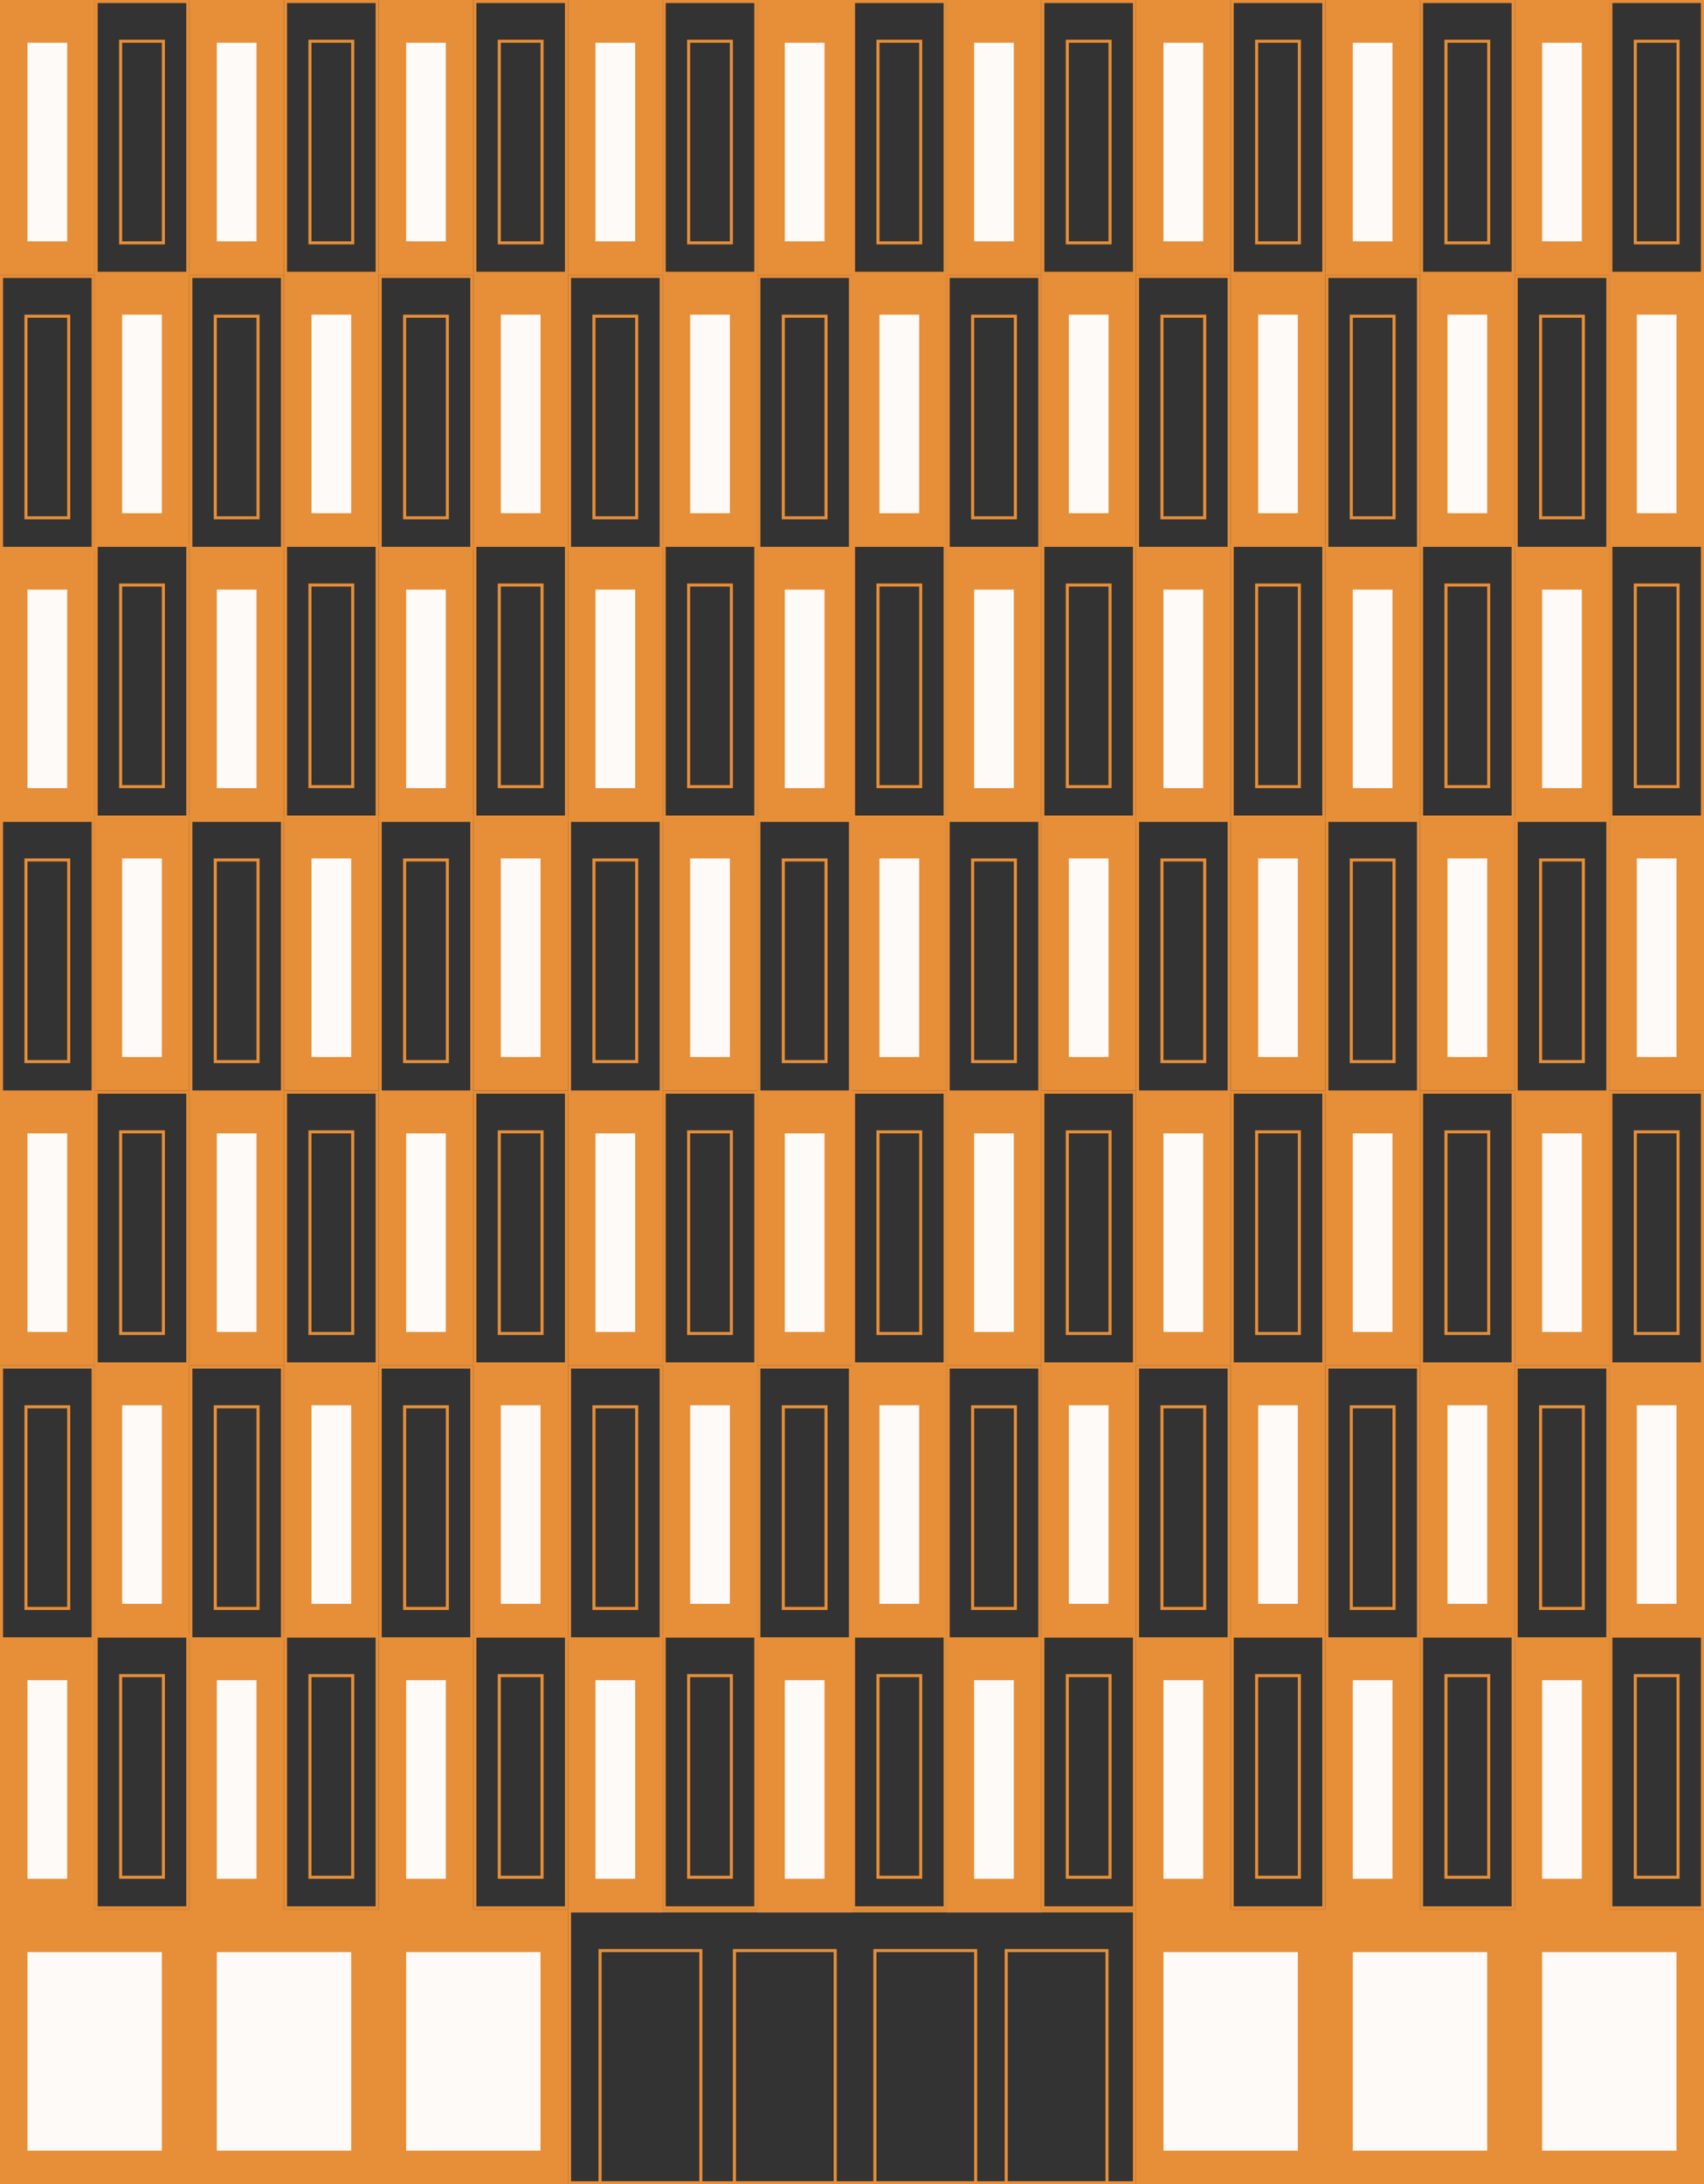 <svg width="558" height="715" viewBox="0 0 558 715" fill="none" xmlns="http://www.w3.org/2000/svg">
<rect x="0" y="0" width="558" height="715" fill="#333333" stroke="none"/>
<rect x="0.5" y="447.5" width="30" height="89" stroke="#E68E38"/>
<rect x="248.5" y="447.5" width="30" height="89" stroke="#E68E38"/>
<rect x="124.5" y="447.5" width="30" height="89" stroke="#E68E38"/>
<rect x="372.5" y="447.5" width="30" height="89" stroke="#E68E38"/>
<rect x="62.5" y="447.5" width="30" height="89" stroke="#E68E38"/>
<rect x="310.5" y="447.5" width="30" height="89" stroke="#E68E38"/>
<rect x="186.5" y="447.5" width="30" height="89" stroke="#E68E38"/>
<rect x="434.5" y="447.5" width="30" height="89" stroke="#E68E38"/>
<rect x="496.5" y="447.5" width="30" height="89" stroke="#E68E38"/>
<rect x="31.5" y="357.5" width="30" height="89" stroke="#E68E38"/>
<rect x="279.5" y="357.5" width="30" height="89" stroke="#E68E38"/>
<rect x="155.5" y="357.5" width="30" height="89" stroke="#E68E38"/>
<rect x="403.5" y="357.5" width="30" height="89" stroke="#E68E38"/>
<rect x="93.5" y="357.5" width="30" height="89" stroke="#E68E38"/>
<rect x="341.5" y="357.5" width="30" height="89" stroke="#E68E38"/>
<rect x="217.5" y="357.5" width="30" height="89" stroke="#E68E38"/>
<rect x="465.5" y="357.5" width="30" height="89" stroke="#E68E38"/>
<rect x="527.5" y="357.5" width="30" height="89" stroke="#E68E38"/>
<rect x="0.5" y="90.5" width="30" height="89" stroke="#E68E38"/>
<rect x="248.5" y="90.5" width="30" height="89" stroke="#E68E38"/>
<rect x="124.5" y="90.5" width="30" height="89" stroke="#E68E38"/>
<rect x="372.5" y="90.5" width="30" height="89" stroke="#E68E38"/>
<rect x="62.5" y="90.5" width="30" height="89" stroke="#E68E38"/>
<rect x="310.5" y="90.5" width="30" height="89" stroke="#E68E38"/>
<rect x="186.5" y="90.5" width="30" height="89" stroke="#E68E38"/>
<rect x="434.5" y="90.5" width="30" height="89" stroke="#E68E38"/>
<rect x="496.5" y="90.5" width="30" height="89" stroke="#E68E38"/>
<rect x="0.5" y="536.5" width="30" height="89" fill="#E68E38" stroke="#E68E38"/>
<rect x="248.5" y="536.5" width="30" height="89" fill="#E68E38" stroke="#E68E38"/>
<rect x="124.5" y="536.5" width="30" height="89" fill="#E68E38" stroke="#E68E38"/>
<rect x="372.5" y="536.5" width="30" height="89" fill="#E68E38" stroke="#E68E38"/>
<rect x="62.5" y="536.5" width="30" height="89" fill="#E68E38" stroke="#E68E38"/>
<rect x="310.5" y="536.5" width="30" height="89" fill="#E68E38" stroke="#E68E38"/>
<rect x="186.5" y="536.5" width="30" height="89" fill="#E68E38" stroke="#E68E38"/>
<rect x="434.5" y="536.5" width="30" height="89" fill="#E68E38" stroke="#E68E38"/>
<rect x="496.5" y="536.5" width="30" height="89" fill="#E68E38" stroke="#E68E38"/>
<rect x="0.5" y="625.5" width="185" height="89" fill="#E68E38" stroke="#E68E38"/>
<rect x="372.5" y="625.5" width="185" height="89" fill="#E68E38" stroke="#E68E38"/>
<rect x="31.5" y="446.5" width="30" height="89" fill="#E68E38" stroke="#E68E38"/>
<rect x="279.5" y="446.5" width="30" height="89" fill="#E68E38" stroke="#E68E38"/>
<rect x="155.5" y="446.5" width="30" height="89" fill="#E68E38" stroke="#E68E38"/>
<rect x="403.5" y="446.5" width="30" height="89" fill="#E68E38" stroke="#E68E38"/>
<rect x="93.5" y="446.5" width="30" height="89" fill="#E68E38" stroke="#E68E38"/>
<rect x="341.5" y="446.5" width="30" height="89" fill="#E68E38" stroke="#E68E38"/>
<rect x="217.5" y="446.5" width="30" height="89" fill="#E68E38" stroke="#E68E38"/>
<rect x="465.5" y="446.5" width="30" height="89" fill="#E68E38" stroke="#E68E38"/>
<rect x="527.5" y="446.5" width="30" height="89" fill="#E68E38" stroke="#E68E38"/>
<rect x="0.5" y="179.5" width="30" height="89" fill="#E68E38" stroke="#E68E38"/>
<rect x="248.5" y="179.5" width="30" height="89" fill="#E68E38" stroke="#E68E38"/>
<rect x="124.5" y="179.5" width="30" height="89" fill="#E68E38" stroke="#E68E38"/>
<rect x="372.5" y="179.5" width="30" height="89" fill="#E68E38" stroke="#E68E38"/>
<rect x="62.5" y="179.5" width="30" height="89" fill="#E68E38" stroke="#E68E38"/>
<rect x="310.5" y="179.5" width="30" height="89" fill="#E68E38" stroke="#E68E38"/>
<rect x="186.5" y="179.5" width="30" height="89" fill="#E68E38" stroke="#E68E38"/>
<rect x="434.5" y="179.5" width="30" height="89" fill="#E68E38" stroke="#E68E38"/>
<rect x="496.5" y="179.5" width="30" height="89" fill="#E68E38" stroke="#E68E38"/>
<rect x="31.5" y="89.5" width="30" height="89" fill="#E68E38" stroke="#E68E38"/>
<rect x="279.5" y="89.5" width="30" height="89" fill="#E68E38" stroke="#E68E38"/>
<rect x="155.5" y="89.5" width="30" height="89" fill="#E68E38" stroke="#E68E38"/>
<rect x="403.5" y="89.5" width="30" height="89" fill="#E68E38" stroke="#E68E38"/>
<rect x="93.5" y="89.5" width="30" height="89" fill="#E68E38" stroke="#E68E38"/>
<rect x="341.5" y="89.5" width="30" height="89" fill="#E68E38" stroke="#E68E38"/>
<rect x="217.5" y="89.5" width="30" height="89" fill="#E68E38" stroke="#E68E38"/>
<rect x="465.5" y="89.5" width="30" height="89" fill="#E68E38" stroke="#E68E38"/>
<rect x="527.5" y="89.5" width="30" height="89" fill="#E68E38" stroke="#E68E38"/>
<rect x="0.5" y="357.5" width="30" height="89" fill="#E68E38" stroke="#E68E38"/>
<rect x="248.5" y="357.5" width="30" height="89" fill="#E68E38" stroke="#E68E38"/>
<rect x="124.5" y="357.5" width="30" height="89" fill="#E68E38" stroke="#E68E38"/>
<rect x="372.5" y="357.5" width="30" height="89" fill="#E68E38" stroke="#E68E38"/>
<rect x="62.5" y="357.5" width="30" height="89" fill="#E68E38" stroke="#E68E38"/>
<rect x="310.5" y="357.5" width="30" height="89" fill="#E68E38" stroke="#E68E38"/>
<rect x="186.5" y="357.5" width="30" height="89" fill="#E68E38" stroke="#E68E38"/>
<rect x="434.5" y="357.5" width="30" height="89" fill="#E68E38" stroke="#E68E38"/>
<rect x="496.5" y="357.5" width="30" height="89" fill="#E68E38" stroke="#E68E38"/>
<rect x="31.5" y="267.5" width="30" height="89" fill="#E68E38" stroke="#E68E38"/>
<rect x="279.5" y="267.5" width="30" height="89" fill="#E68E38" stroke="#E68E38"/>
<rect x="155.5" y="267.5" width="30" height="89" fill="#E68E38" stroke="#E68E38"/>
<rect x="403.5" y="267.5" width="30" height="89" fill="#E68E38" stroke="#E68E38"/>
<rect x="93.5" y="267.5" width="30" height="89" fill="#E68E38" stroke="#E68E38"/>
<rect x="341.5" y="267.5" width="30" height="89" fill="#E68E38" stroke="#E68E38"/>
<rect x="217.5" y="267.5" width="30" height="89" fill="#E68E38" stroke="#E68E38"/>
<rect x="465.5" y="267.5" width="30" height="89" fill="#E68E38" stroke="#E68E38"/>
<rect x="527.5" y="267.5" width="30" height="89" fill="#E68E38" stroke="#E68E38"/>
<rect x="31.5" y="535.5" width="30" height="89" stroke="#E68E38"/>
<rect x="279.5" y="535.5" width="30" height="89" stroke="#E68E38"/>
<rect x="186.5" y="625.5" width="185" height="89" stroke="#E68E38"/>
<rect x="155.5" y="535.5" width="30" height="89" stroke="#E68E38"/>
<rect x="403.5" y="535.5" width="30" height="89" stroke="#E68E38"/>
<rect x="93.5" y="535.5" width="30" height="89" stroke="#E68E38"/>
<rect x="341.5" y="535.5" width="30" height="89" stroke="#E68E38"/>
<rect x="217.5" y="535.5" width="30" height="89" stroke="#E68E38"/>
<rect x="465.5" y="535.5" width="30" height="89" stroke="#E68E38"/>
<rect x="527.5" y="535.5" width="30" height="89" stroke="#E68E38"/>
<rect x="0.5" y="268.5" width="30" height="89" stroke="#E68E38"/>
<rect x="248.5" y="268.5" width="30" height="89" stroke="#E68E38"/>
<rect x="124.5" y="268.5" width="30" height="89" stroke="#E68E38"/>
<rect x="372.5" y="268.5" width="30" height="89" stroke="#E68E38"/>
<rect x="62.5" y="268.5" width="30" height="89" stroke="#E68E38"/>
<rect x="310.5" y="268.5" width="30" height="89" stroke="#E68E38"/>
<rect x="186.5" y="268.5" width="30" height="89" stroke="#E68E38"/>
<rect x="434.5" y="268.5" width="30" height="89" stroke="#E68E38"/>
<rect x="496.5" y="268.5" width="30" height="89" stroke="#E68E38"/>
<rect x="31.5" y="178.5" width="30" height="89" stroke="#E68E38"/>
<rect x="279.5" y="178.5" width="30" height="89" stroke="#E68E38"/>
<rect x="155.5" y="178.5" width="30" height="89" stroke="#E68E38"/>
<rect x="403.5" y="178.5" width="30" height="89" stroke="#E68E38"/>
<rect x="93.5" y="178.5" width="30" height="89" stroke="#E68E38"/>
<rect x="341.5" y="178.5" width="30" height="89" stroke="#E68E38"/>
<rect x="217.5" y="178.5" width="30" height="89" stroke="#E68E38"/>
<rect x="465.5" y="178.5" width="30" height="89" stroke="#E68E38"/>
<rect x="527.5" y="178.5" width="30" height="89" stroke="#E68E38"/>
<rect x="8.5" y="460.5" width="14" height="66" stroke="#E68E38"/>
<rect x="256.5" y="460.5" width="14" height="66" stroke="#E68E38"/>
<rect x="132.5" y="460.5" width="14" height="66" stroke="#E68E38"/>
<rect x="380.5" y="460.5" width="14" height="66" stroke="#E68E38"/>
<rect x="70.5" y="460.5" width="14" height="66" stroke="#E68E38"/>
<rect x="318.5" y="460.5" width="14" height="66" stroke="#E68E38"/>
<rect x="194.5" y="460.5" width="14" height="66" stroke="#E68E38"/>
<rect x="442.5" y="460.5" width="14" height="66" stroke="#E68E38"/>
<rect x="504.5" y="460.5" width="14" height="66" stroke="#E68E38"/>
<rect x="39.5" y="370.5" width="14" height="66" stroke="#E68E38"/>
<rect x="287.5" y="370.5" width="14" height="66" stroke="#E68E38"/>
<rect x="163.5" y="370.5" width="14" height="66" stroke="#E68E38"/>
<rect x="411.5" y="370.5" width="14" height="66" stroke="#E68E38"/>
<rect x="101.5" y="370.5" width="14" height="66" stroke="#E68E38"/>
<rect x="349.5" y="370.5" width="14" height="66" stroke="#E68E38"/>
<rect x="225.5" y="370.5" width="14" height="66" stroke="#E68E38"/>
<rect x="473.5" y="370.5" width="14" height="66" stroke="#E68E38"/>
<rect x="535.5" y="370.5" width="14" height="66" stroke="#E68E38"/>
<rect x="8.5" y="103.5" width="14" height="66" stroke="#E68E38"/>
<rect x="256.5" y="103.5" width="14" height="66" stroke="#E68E38"/>
<rect x="132.5" y="103.5" width="14" height="66" stroke="#E68E38"/>
<rect x="380.5" y="103.5" width="14" height="66" stroke="#E68E38"/>
<rect x="70.5" y="103.5" width="14" height="66" stroke="#E68E38"/>
<rect x="318.5" y="103.5" width="14" height="66" stroke="#E68E38"/>
<rect x="194.5" y="103.5" width="14" height="66" stroke="#E68E38"/>
<rect x="442.5" y="103.5" width="14" height="66" stroke="#E68E38"/>
<rect x="504.5" y="103.5" width="14" height="66" stroke="#E68E38"/>
<rect x="39.5" y="548.5" width="14" height="66" stroke="#E68E38"/>
<rect x="287.5" y="548.5" width="14" height="66" stroke="#E68E38"/>
<rect x="196.5" y="638.5" width="33" height="76" stroke="#E68E38"/>
<rect x="286.5" y="638.5" width="33" height="76" stroke="#E68E38"/>
<rect x="240.5" y="638.5" width="33" height="76" stroke="#E68E38"/>
<rect x="329.5" y="638.5" width="33" height="76" stroke="#E68E38"/>
<rect x="163.5" y="548.5" width="14" height="66" stroke="#E68E38"/>
<rect x="411.5" y="548.5" width="14" height="66" stroke="#E68E38"/>
<rect x="101.5" y="548.5" width="14" height="66" stroke="#E68E38"/>
<rect x="349.5" y="548.5" width="14" height="66" stroke="#E68E38"/>
<rect x="225.5" y="548.5" width="14" height="66" stroke="#E68E38"/>
<rect x="473.5" y="548.5" width="14" height="66" stroke="#E68E38"/>
<rect x="535.5" y="548.5" width="14" height="66" stroke="#E68E38"/>
<rect x="8.5" y="281.5" width="14" height="66" stroke="#E68E38"/>
<rect x="256.5" y="281.5" width="14" height="66" stroke="#E68E38"/>
<rect x="132.5" y="281.5" width="14" height="66" stroke="#E68E38"/>
<rect x="380.5" y="281.5" width="14" height="66" stroke="#E68E38"/>
<rect x="70.5" y="281.5" width="14" height="66" stroke="#E68E38"/>
<rect x="318.5" y="281.5" width="14" height="66" stroke="#E68E38"/>
<rect x="194.5" y="281.5" width="14" height="66" stroke="#E68E38"/>
<rect x="442.5" y="281.5" width="14" height="66" stroke="#E68E38"/>
<rect x="504.5" y="281.5" width="14" height="66" stroke="#E68E38"/>
<rect x="39.5" y="191.5" width="14" height="66" stroke="#E68E38"/>
<rect x="287.5" y="191.5" width="14" height="66" stroke="#E68E38"/>
<rect x="163.5" y="191.5" width="14" height="66" stroke="#E68E38"/>
<rect x="411.5" y="191.5" width="14" height="66" stroke="#E68E38"/>
<rect x="101.5" y="191.5" width="14" height="66" stroke="#E68E38"/>
<rect x="349.5" y="191.5" width="14" height="66" stroke="#E68E38"/>
<rect x="225.5" y="191.5" width="14" height="66" stroke="#E68E38"/>
<rect x="473.5" y="191.5" width="14" height="66" stroke="#E68E38"/>
<rect x="535.5" y="191.5" width="14" height="66" stroke="#E68E38"/>
<rect x="31.5" y="0.5" width="30" height="89" stroke="#E68E38"/>
<rect x="279.5" y="0.5" width="30" height="89" stroke="#E68E38"/>
<rect x="155.5" y="0.5" width="30" height="89" stroke="#E68E38"/>
<rect x="403.5" y="0.5" width="30" height="89" stroke="#E68E38"/>
<rect x="93.5" y="0.5" width="30" height="89" stroke="#E68E38"/>
<rect x="341.5" y="0.5" width="30" height="89" stroke="#E68E38"/>
<rect x="217.5" y="0.5" width="30" height="89" stroke="#E68E38"/>
<rect x="465.5" y="0.5" width="30" height="89" stroke="#E68E38"/>
<rect x="527.5" y="0.5" width="30" height="89" stroke="#E68E38"/>
<rect x="0.5" y="0.5" width="30" height="89" fill="#E68E38" stroke="#E68E38"/>
<rect x="248.5" y="0.5" width="30" height="89" fill="#E68E38" stroke="#E68E38"/>
<rect x="124.5" y="0.5" width="30" height="89" fill="#E68E38" stroke="#E68E38"/>
<rect x="372.5" y="0.5" width="30" height="89" fill="#E68E38" stroke="#E68E38"/>
<rect x="62.5" y="0.5" width="30" height="89" fill="#E68E38" stroke="#E68E38"/>
<rect x="310.5" y="0.5" width="30" height="89" fill="#E68E38" stroke="#E68E38"/>
<rect x="186.5" y="0.5" width="30" height="89" fill="#E68E38" stroke="#E68E38"/>
<rect x="434.5" y="0.5" width="30" height="89" fill="#E68E38" stroke="#E68E38"/>
<rect x="496.5" y="0.5" width="30" height="89" fill="#E68E38" stroke="#E68E38"/>
<rect x="39.5" y="13.5" width="14" height="66" stroke="#E68E38"/>
<rect x="287.5" y="13.5" width="14" height="66" stroke="#E68E38"/>
<rect x="163.5" y="13.5" width="14" height="66" stroke="#E68E38"/>
<rect x="411.5" y="13.5" width="14" height="66" stroke="#E68E38"/>
<rect x="101.5" y="13.5" width="14" height="66" stroke="#E68E38"/>
<rect x="349.5" y="13.5" width="14" height="66" stroke="#E68E38"/>
<rect x="225.5" y="13.5" width="14" height="66" stroke="#E68E38"/>
<rect x="473.5" y="13.5" width="14" height="66" stroke="#E68E38"/>
<rect x="535.5" y="13.5" width="14" height="66" stroke="#E68E38"/>
<rect x="8.5" y="549.5" width="14" height="66" fill="#FDFAF7" stroke="#E68E38"/>
<rect x="256.5" y="549.5" width="14" height="66" fill="#FDFAF7" stroke="#E68E38"/>
<rect x="132.5" y="549.5" width="14" height="66" fill="#FDFAF7" stroke="#E68E38"/>
<rect x="380.5" y="549.5" width="14" height="66" fill="#FDFAF7" stroke="#E68E38"/>
<rect x="70.5" y="549.5" width="14" height="66" fill="#FDFAF7" stroke="#E68E38"/>
<rect x="318.5" y="549.5" width="14" height="66" fill="#FDFAF7" stroke="#E68E38"/>
<rect x="194.5" y="549.5" width="14" height="66" fill="#FDFAF7" stroke="#E68E38"/>
<rect x="442.5" y="549.5" width="14" height="66" fill="#FDFAF7" stroke="#E68E38"/>
<rect x="504.5" y="549.5" width="14" height="66" fill="#FDFAF7" stroke="#E68E38"/>
<rect x="8.5" y="638.5" width="45" height="66" fill="#FDFAF7" stroke="#E68E38"/>
<rect x="380.5" y="638.5" width="45" height="66" fill="#FDFAF7" stroke="#E68E38"/>
<rect x="70.5" y="638.5" width="45" height="66" fill="#FDFAF7" stroke="#E68E38"/>
<rect x="442.5" y="638.5" width="45" height="66" fill="#FDFAF7" stroke="#E68E38"/>
<rect x="132.5" y="638.5" width="45" height="66" fill="#FDFAF7" stroke="#E68E38"/>
<rect x="504.5" y="638.5" width="45" height="66" fill="#FDFAF7" stroke="#E68E38"/>
<rect x="39.5" y="459.5" width="14" height="66" fill="#FDFAF7" stroke="#E68E38"/>
<rect x="287.5" y="459.5" width="14" height="66" fill="#FDFAF7" stroke="#E68E38"/>
<rect x="163.5" y="459.5" width="14" height="66" fill="#FDFAF7" stroke="#E68E38"/>
<rect x="411.5" y="459.5" width="14" height="66" fill="#FDFAF7" stroke="#E68E38"/>
<rect x="101.5" y="459.5" width="14" height="66" fill="#FDFAF7" stroke="#E68E38"/>
<rect x="349.5" y="459.5" width="14" height="66" fill="#FDFAF7" stroke="#E68E38"/>
<rect x="225.5" y="459.5" width="14" height="66" fill="#FDFAF7" stroke="#E68E38"/>
<rect x="473.5" y="459.5" width="14" height="66" fill="#FDFAF7" stroke="#E68E38"/>
<rect x="535.5" y="459.5" width="14" height="66" fill="#FDFAF7" stroke="#E68E38"/>
<rect x="8.5" y="192.5" width="14" height="66" fill="#FDFAF7" stroke="#E68E38"/>
<rect x="256.5" y="192.5" width="14" height="66" fill="#FDFAF7" stroke="#E68E38"/>
<rect x="132.5" y="192.5" width="14" height="66" fill="#FDFAF7" stroke="#E68E38"/>
<rect x="380.5" y="192.5" width="14" height="66" fill="#FDFAF7" stroke="#E68E38"/>
<rect x="70.5" y="192.5" width="14" height="66" fill="#FDFAF7" stroke="#E68E38"/>
<rect x="318.5" y="192.5" width="14" height="66" fill="#FDFAF7" stroke="#E68E38"/>
<rect x="194.5" y="192.5" width="14" height="66" fill="#FDFAF7" stroke="#E68E38"/>
<rect x="442.5" y="192.5" width="14" height="66" fill="#FDFAF7" stroke="#E68E38"/>
<rect x="504.5" y="192.5" width="14" height="66" fill="#FDFAF7" stroke="#E68E38"/>
<rect x="39.5" y="102.5" width="14" height="66" fill="#FDFAF7" stroke="#E68E38"/>
<rect x="287.5" y="102.5" width="14" height="66" fill="#FDFAF7" stroke="#E68E38"/>
<rect x="163.5" y="102.5" width="14" height="66" fill="#FDFAF7" stroke="#E68E38"/>
<rect x="411.5" y="102.5" width="14" height="66" fill="#FDFAF7" stroke="#E68E38"/>
<rect x="101.5" y="102.5" width="14" height="66" fill="#FDFAF7" stroke="#E68E38"/>
<rect x="349.5" y="102.5" width="14" height="66" fill="#FDFAF7" stroke="#E68E38"/>
<rect x="225.5" y="102.5" width="14" height="66" fill="#FDFAF7" stroke="#E68E38"/>
<rect x="473.5" y="102.5" width="14" height="66" fill="#FDFAF7" stroke="#E68E38"/>
<rect x="535.5" y="102.5" width="14" height="66" fill="#FDFAF7" stroke="#E68E38"/>
<rect x="8.5" y="370.5" width="14" height="66" fill="#FDFAF7" stroke="#E68E38"/>
<rect x="256.5" y="370.5" width="14" height="66" fill="#FDFAF7" stroke="#E68E38"/>
<rect x="132.5" y="370.5" width="14" height="66" fill="#FDFAF7" stroke="#E68E38"/>
<rect x="380.5" y="370.5" width="14" height="66" fill="#FDFAF7" stroke="#E68E38"/>
<rect x="70.5" y="370.5" width="14" height="66" fill="#FDFAF7" stroke="#E68E38"/>
<rect x="318.5" y="370.5" width="14" height="66" fill="#FDFAF7" stroke="#E68E38"/>
<rect x="194.5" y="370.5" width="14" height="66" fill="#FDFAF7" stroke="#E68E38"/>
<rect x="442.5" y="370.5" width="14" height="66" fill="#FDFAF7" stroke="#E68E38"/>
<rect x="504.5" y="370.5" width="14" height="66" fill="#FDFAF7" stroke="#E68E38"/>
<rect x="39.5" y="280.5" width="14" height="66" fill="#FDFAF7" stroke="#E68E38"/>
<rect x="287.5" y="280.5" width="14" height="66" fill="#FDFAF7" stroke="#E68E38"/>
<rect x="163.5" y="280.5" width="14" height="66" fill="#FDFAF7" stroke="#E68E38"/>
<rect x="411.5" y="280.5" width="14" height="66" fill="#FDFAF7" stroke="#E68E38"/>
<rect x="101.5" y="280.5" width="14" height="66" fill="#FDFAF7" stroke="#E68E38"/>
<rect x="349.5" y="280.5" width="14" height="66" fill="#FDFAF7" stroke="#E68E38"/>
<rect x="225.5" y="280.5" width="14" height="66" fill="#FDFAF7" stroke="#E68E38"/>
<rect x="473.5" y="280.5" width="14" height="66" fill="#FDFAF7" stroke="#E68E38"/>
<rect x="535.5" y="280.5" width="14" height="66" fill="#FDFAF7" stroke="#E68E38"/>
<rect x="8.5" y="13.5" width="14" height="66" fill="#FDFAF7" stroke="#E68E38"/>
<rect x="256.5" y="13.5" width="14" height="66" fill="#FDFAF7" stroke="#E68E38"/>
<rect x="132.5" y="13.5" width="14" height="66" fill="#FDFAF7" stroke="#E68E38"/>
<rect x="380.5" y="13.5" width="14" height="66" fill="#FDFAF7" stroke="#E68E38"/>
<rect x="70.5" y="13.5" width="14" height="66" fill="#FDFAF7" stroke="#E68E38"/>
<rect x="318.5" y="13.5" width="14" height="66" fill="#FDFAF7" stroke="#E68E38"/>
<rect x="194.5" y="13.5" width="14" height="66" fill="#FDFAF7" stroke="#E68E38"/>
<rect x="442.5" y="13.5" width="14" height="66" fill="#FDFAF7" stroke="#E68E38"/>
<rect x="504.5" y="13.5" width="14" height="66" fill="#FDFAF7" stroke="#E68E38"/>
</svg>
